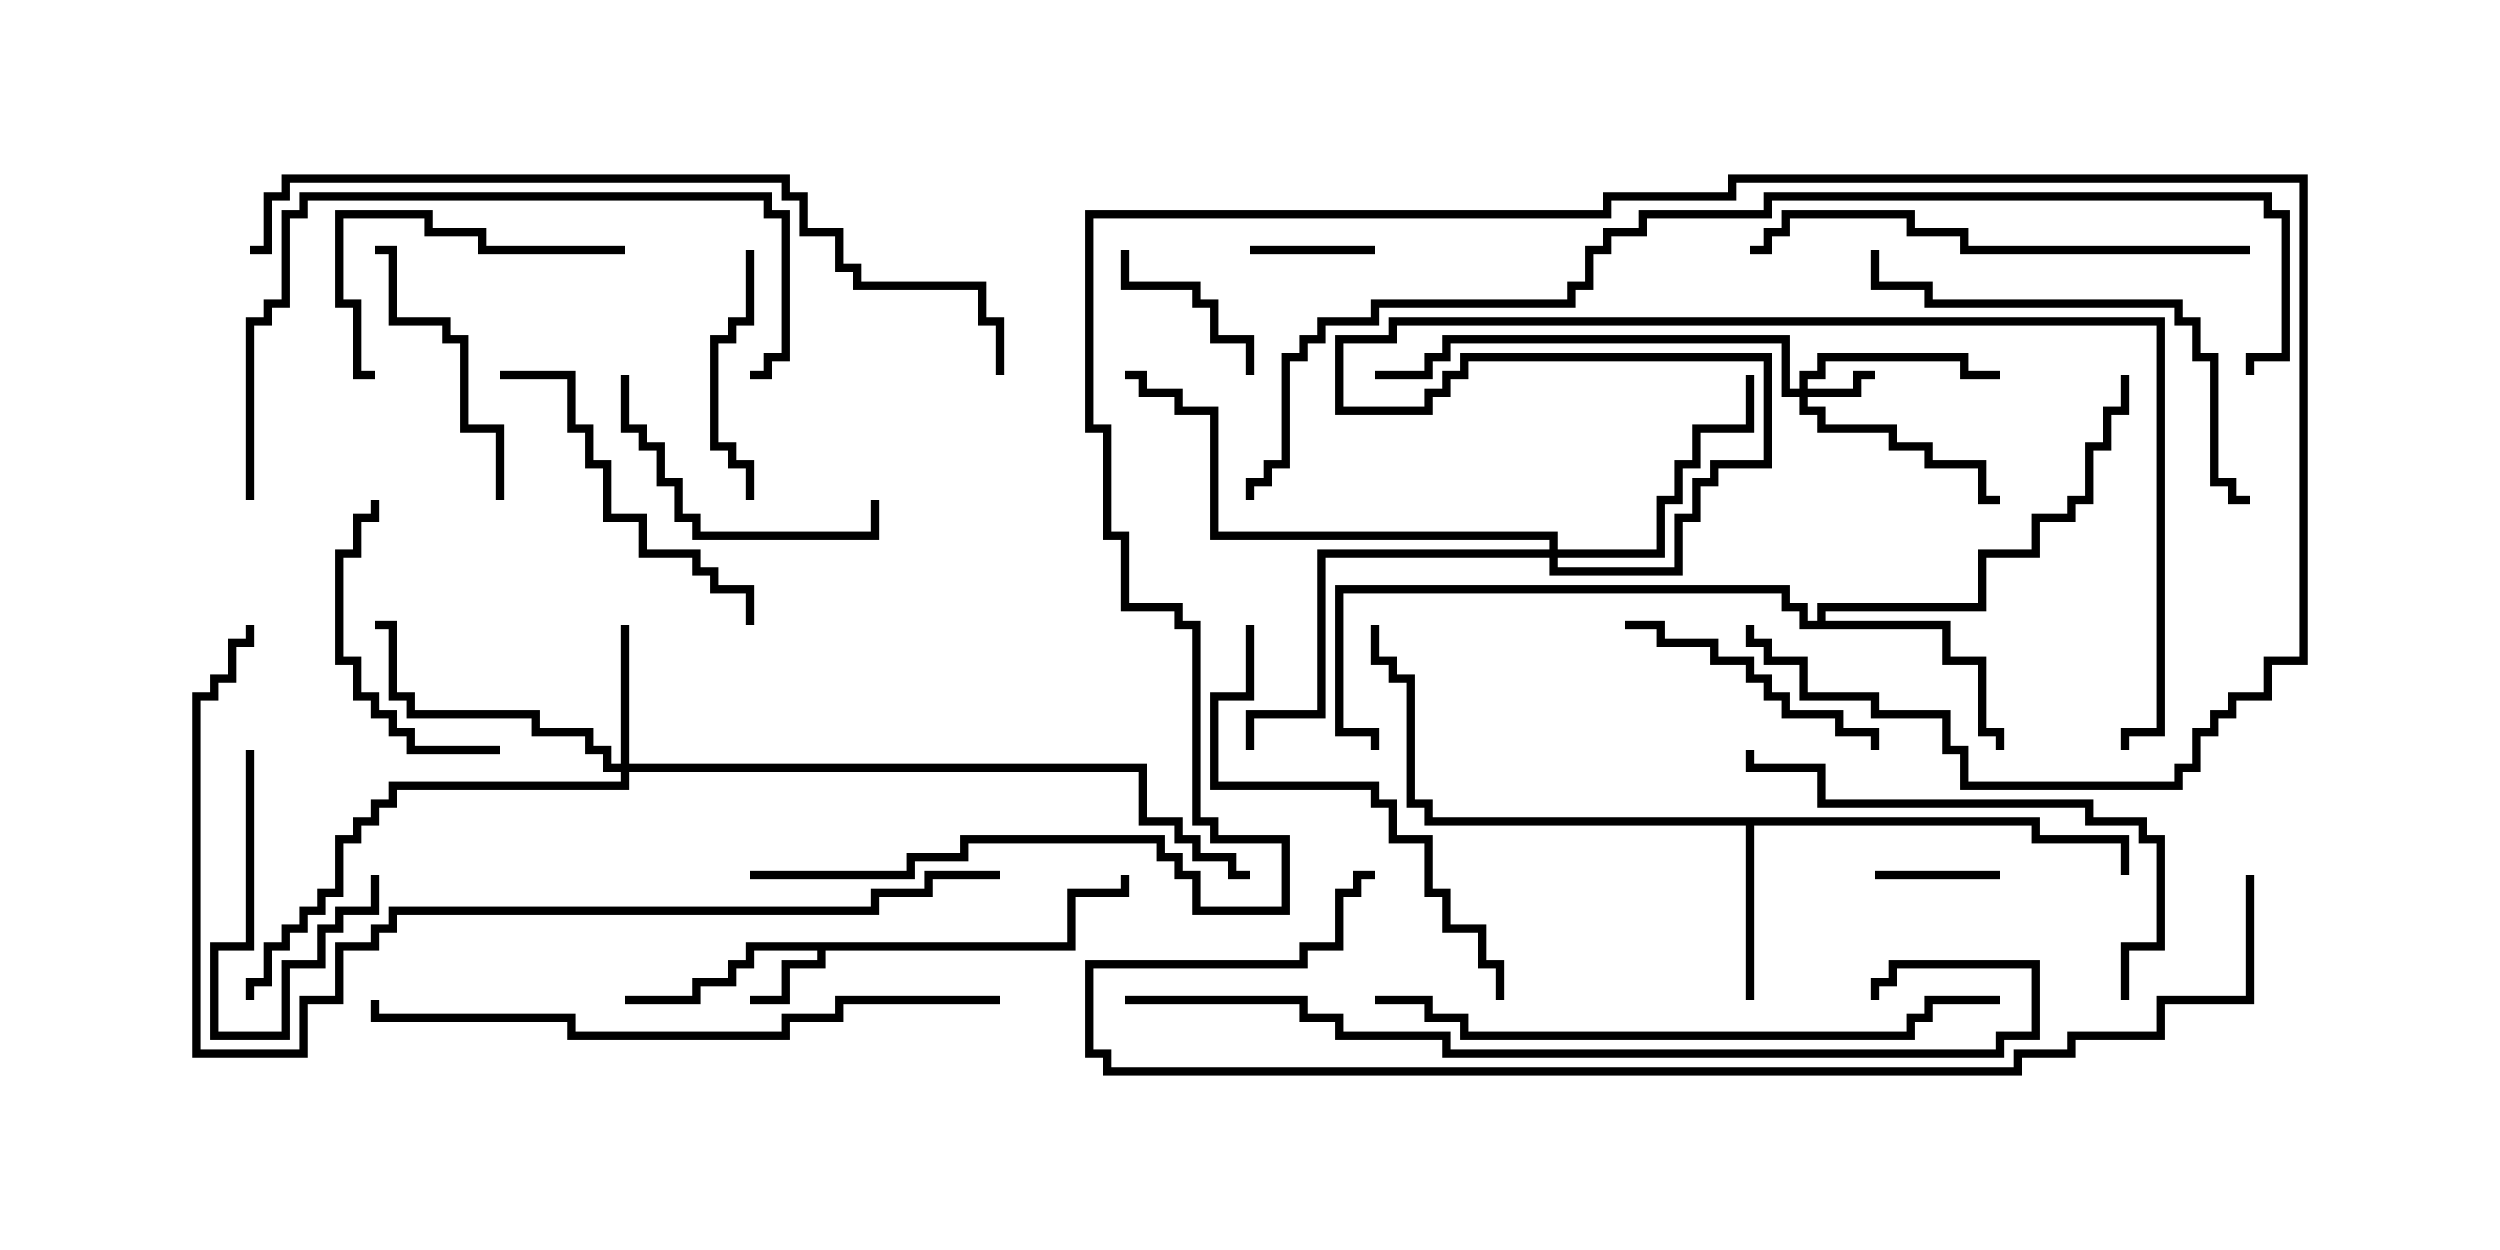 <svg version="1.1" width="30" height="15" xmlns="http://www.w3.org/2000/svg"><path d="M12.807,11.307L12.807,10.664L13.45,10.664L13.45,10.5L13.55,10.5L13.55,10.764L12.907,10.764L12.907,11.407L9.907,11.407L9.907,11.621L9.479,11.621L9.479,12.05L9,12.05L9,11.95L9.379,11.95L9.379,11.521L9.807,11.521L9.807,11.407L9.05,11.407L9.05,11.621L8.836,11.621L8.836,11.836L8.407,11.836L8.407,12.05L7.5,12.05L7.5,11.95L8.307,11.95L8.307,11.736L8.736,11.736L8.736,11.521L8.95,11.521L8.95,11.307z" stroke="none"/><path d="M24.479,9.807L24.479,10.021L25.55,10.021L25.55,10.5L25.45,10.5L25.45,10.121L24.379,10.121L24.379,9.907L21.05,9.907L21.05,12L20.95,12L20.95,9.907L17.093,9.907L17.093,9.693L16.879,9.693L16.879,8.193L16.664,8.193L16.664,7.979L16.45,7.979L16.45,7.5L16.55,7.5L16.55,7.879L16.764,7.879L16.764,8.093L16.979,8.093L16.979,9.593L17.193,9.593L17.193,9.807z" stroke="none"/><path d="M21.807,7.45L21.807,7.236L23.736,7.236L23.736,6.593L24.379,6.593L24.379,6.164L24.807,6.164L24.807,5.95L25.021,5.95L25.021,5.307L25.236,5.307L25.236,4.879L25.45,4.879L25.45,4.5L25.55,4.5L25.55,4.979L25.336,4.979L25.336,5.407L25.121,5.407L25.121,6.05L24.907,6.05L24.907,6.264L24.479,6.264L24.479,6.693L23.836,6.693L23.836,7.336L21.907,7.336L21.907,7.45L23.407,7.45L23.407,7.879L23.836,7.879L23.836,8.736L24.05,8.736L24.05,9L23.95,9L23.95,8.836L23.736,8.836L23.736,7.979L23.307,7.979L23.307,7.55L21.593,7.55L21.593,7.336L21.379,7.336L21.379,7.121L16.121,7.121L16.121,8.736L16.55,8.736L16.55,9L16.45,9L16.45,8.836L16.021,8.836L16.021,7.021L21.479,7.021L21.479,7.236L21.693,7.236L21.693,7.45z" stroke="none"/><path d="M21.593,4.664L21.593,4.45L21.807,4.45L21.807,4.236L23.621,4.236L23.621,4.45L24,4.45L24,4.55L23.521,4.55L23.521,4.336L21.907,4.336L21.907,4.55L21.693,4.55L21.693,4.664L22.236,4.664L22.236,4.45L22.5,4.45L22.5,4.55L22.336,4.55L22.336,4.764L21.693,4.764L21.693,4.879L21.907,4.879L21.907,5.093L22.764,5.093L22.764,5.307L23.193,5.307L23.193,5.521L23.836,5.521L23.836,5.95L24,5.95L24,6.05L23.736,6.05L23.736,5.621L23.093,5.621L23.093,5.407L22.664,5.407L22.664,5.193L21.807,5.193L21.807,4.979L21.593,4.979L21.593,4.764L21.379,4.764L21.379,4.121L17.407,4.121L17.407,4.336L17.193,4.336L17.193,4.55L16.5,4.55L16.5,4.45L17.093,4.45L17.093,4.236L17.307,4.236L17.307,4.021L21.479,4.021L21.479,4.664z" stroke="none"/><path d="M7.45,9.164L7.45,7.5L7.55,7.5L7.55,9.164L13.764,9.164L13.764,9.807L14.193,9.807L14.193,10.021L14.407,10.021L14.407,10.236L14.836,10.236L14.836,10.45L15,10.45L15,10.55L14.736,10.55L14.736,10.336L14.307,10.336L14.307,10.121L14.093,10.121L14.093,9.907L13.664,9.907L13.664,9.264L7.55,9.264L7.55,9.479L4.764,9.479L4.764,9.693L4.55,9.693L4.55,9.907L4.336,9.907L4.336,10.121L4.121,10.121L4.121,10.764L3.907,10.764L3.907,10.979L3.693,10.979L3.693,11.193L3.479,11.193L3.479,11.407L3.264,11.407L3.264,11.836L3.05,11.836L3.05,12L2.95,12L2.95,11.736L3.164,11.736L3.164,11.307L3.379,11.307L3.379,11.093L3.593,11.093L3.593,10.879L3.807,10.879L3.807,10.664L4.021,10.664L4.021,10.021L4.236,10.021L4.236,9.807L4.45,9.807L4.45,9.593L4.664,9.593L4.664,9.379L7.45,9.379L7.45,9.264L7.236,9.264L7.236,9.05L7.021,9.05L7.021,8.836L6.379,8.836L6.379,8.621L4.879,8.621L4.879,8.407L4.664,8.407L4.664,7.55L4.5,7.55L4.5,7.45L4.764,7.45L4.764,8.307L4.979,8.307L4.979,8.521L6.479,8.521L6.479,8.736L7.121,8.736L7.121,8.95L7.336,8.95L7.336,9.164z" stroke="none"/><path d="M18.593,6.593L18.593,6.479L14.521,6.479L14.521,4.979L14.093,4.979L14.093,4.764L13.664,4.764L13.664,4.55L13.5,4.55L13.5,4.45L13.764,4.45L13.764,4.664L14.193,4.664L14.193,4.879L14.621,4.879L14.621,6.379L18.693,6.379L18.693,6.593L19.879,6.593L19.879,5.95L20.093,5.95L20.093,5.521L20.307,5.521L20.307,5.093L20.95,5.093L20.95,4.5L21.05,4.5L21.05,5.193L20.407,5.193L20.407,5.621L20.193,5.621L20.193,6.05L19.979,6.05L19.979,6.693L18.693,6.693L18.693,6.807L20.093,6.807L20.093,6.164L20.307,6.164L20.307,5.736L20.521,5.736L20.521,5.521L21.164,5.521L21.164,4.336L17.621,4.336L17.621,4.55L17.407,4.55L17.407,4.764L17.193,4.764L17.193,4.979L16.021,4.979L16.021,4.021L16.664,4.021L16.664,3.807L25.979,3.807L25.979,8.836L25.55,8.836L25.55,9L25.45,9L25.45,8.736L25.879,8.736L25.879,3.907L16.764,3.907L16.764,4.121L16.121,4.121L16.121,4.879L17.093,4.879L17.093,4.664L17.307,4.664L17.307,4.45L17.521,4.45L17.521,4.236L21.264,4.236L21.264,5.621L20.621,5.621L20.621,5.836L20.407,5.836L20.407,6.264L20.193,6.264L20.193,6.907L18.593,6.907L18.593,6.693L15.907,6.693L15.907,8.621L15.05,8.621L15.05,9L14.95,9L14.95,8.521L15.807,8.521L15.807,6.593z" stroke="none"/><path d="M15,3.05L15,2.95L16.5,2.95L16.5,3.05z" stroke="none"/><path d="M22.5,10.55L22.5,10.45L24,10.45L24,10.55z" stroke="none"/><path d="M13.45,3L13.55,3L13.55,3.379L14.407,3.379L14.407,3.593L14.621,3.593L14.621,4.021L15.05,4.021L15.05,4.5L14.95,4.5L14.95,4.121L14.521,4.121L14.521,3.693L14.307,3.693L14.307,3.479L13.45,3.479z" stroke="none"/><path d="M2.95,9L3.05,9L3.05,11.407L2.621,11.407L2.621,12.379L3.379,12.379L3.379,11.521L3.807,11.521L3.807,11.093L4.021,11.093L4.021,10.879L4.45,10.879L4.45,10.5L4.55,10.5L4.55,10.979L4.121,10.979L4.121,11.193L3.907,11.193L3.907,11.621L3.479,11.621L3.479,12.479L2.521,12.479L2.521,11.307L2.95,11.307z" stroke="none"/><path d="M8.95,3L9.05,3L9.05,3.907L8.836,3.907L8.836,4.121L8.621,4.121L8.621,5.307L8.836,5.307L8.836,5.521L9.05,5.521L9.05,6L8.95,6L8.95,5.621L8.736,5.621L8.736,5.407L8.521,5.407L8.521,4.021L8.736,4.021L8.736,3.807L8.95,3.807z" stroke="none"/><path d="M6.05,6L5.95,6L5.95,5.193L5.521,5.193L5.521,4.121L5.307,4.121L5.307,3.907L4.664,3.907L4.664,3.05L4.5,3.05L4.5,2.95L4.764,2.95L4.764,3.807L5.407,3.807L5.407,4.021L5.621,4.021L5.621,5.093L6.05,5.093z" stroke="none"/><path d="M7.5,2.95L7.5,3.05L5.736,3.05L5.736,2.836L5.093,2.836L5.093,2.621L4.121,2.621L4.121,3.593L4.336,3.593L4.336,4.45L4.5,4.45L4.5,4.55L4.236,4.55L4.236,3.693L4.021,3.693L4.021,2.521L5.193,2.521L5.193,2.736L5.836,2.736L5.836,2.95z" stroke="none"/><path d="M7.45,4.5L7.55,4.5L7.55,5.093L7.764,5.093L7.764,5.307L7.979,5.307L7.979,5.736L8.193,5.736L8.193,6.164L8.407,6.164L8.407,6.379L10.45,6.379L10.45,6L10.55,6L10.55,6.479L8.307,6.479L8.307,6.264L8.093,6.264L8.093,5.836L7.879,5.836L7.879,5.407L7.664,5.407L7.664,5.193L7.45,5.193z" stroke="none"/><path d="M19.5,7.55L19.5,7.45L19.979,7.45L19.979,7.664L20.621,7.664L20.621,7.879L21.05,7.879L21.05,8.093L21.264,8.093L21.264,8.307L21.479,8.307L21.479,8.521L22.121,8.521L22.121,8.736L22.55,8.736L22.55,9L22.45,9L22.45,8.836L22.021,8.836L22.021,8.621L21.379,8.621L21.379,8.407L21.164,8.407L21.164,8.193L20.95,8.193L20.95,7.979L20.521,7.979L20.521,7.764L19.879,7.764L19.879,7.55z" stroke="none"/><path d="M6,8.95L6,9.05L4.879,9.05L4.879,8.836L4.664,8.836L4.664,8.621L4.45,8.621L4.45,8.407L4.236,8.407L4.236,7.979L4.021,7.979L4.021,6.593L4.236,6.593L4.236,6.164L4.45,6.164L4.45,6L4.55,6L4.55,6.264L4.336,6.264L4.336,6.693L4.121,6.693L4.121,7.879L4.336,7.879L4.336,8.307L4.55,8.307L4.55,8.521L4.764,8.521L4.764,8.736L4.979,8.736L4.979,8.95z" stroke="none"/><path d="M6,4.55L6,4.45L6.907,4.45L6.907,5.093L7.121,5.093L7.121,5.521L7.336,5.521L7.336,6.164L7.764,6.164L7.764,6.593L8.407,6.593L8.407,6.807L8.621,6.807L8.621,7.021L9.05,7.021L9.05,7.5L8.95,7.5L8.95,7.121L8.521,7.121L8.521,6.907L8.307,6.907L8.307,6.693L7.664,6.693L7.664,6.264L7.236,6.264L7.236,5.621L7.021,5.621L7.021,5.193L6.807,5.193L6.807,4.55z" stroke="none"/><path d="M25.55,12L25.45,12L25.45,11.307L25.879,11.307L25.879,10.121L25.664,10.121L25.664,9.907L25.021,9.907L25.021,9.693L21.807,9.693L21.807,9.264L20.95,9.264L20.95,9L21.05,9L21.05,9.164L21.907,9.164L21.907,9.593L25.121,9.593L25.121,9.807L25.764,9.807L25.764,10.021L25.979,10.021L25.979,11.407L25.55,11.407z" stroke="none"/><path d="M14.95,7.5L15.05,7.5L15.05,8.407L14.621,8.407L14.621,9.379L16.55,9.379L16.55,9.593L16.764,9.593L16.764,10.021L17.193,10.021L17.193,10.664L17.407,10.664L17.407,11.093L17.836,11.093L17.836,11.521L18.05,11.521L18.05,12L17.95,12L17.95,11.621L17.736,11.621L17.736,11.193L17.307,11.193L17.307,10.764L17.093,10.764L17.093,10.121L16.664,10.121L16.664,9.693L16.45,9.693L16.45,9.479L14.521,9.479L14.521,8.307L14.95,8.307z" stroke="none"/><path d="M27,5.95L27,6.05L26.736,6.05L26.736,5.836L26.521,5.836L26.521,4.336L26.307,4.336L26.307,3.907L26.093,3.907L26.093,3.693L23.093,3.693L23.093,3.479L22.45,3.479L22.45,3L22.55,3L22.55,3.379L23.193,3.379L23.193,3.593L26.193,3.593L26.193,3.807L26.407,3.807L26.407,4.236L26.621,4.236L26.621,5.736L26.836,5.736L26.836,5.95z" stroke="none"/><path d="M27,2.95L27,3.05L23.521,3.05L23.521,2.836L22.879,2.836L22.879,2.621L21.479,2.621L21.479,2.836L21.264,2.836L21.264,3.05L21,3.05L21,2.95L21.164,2.95L21.164,2.736L21.379,2.736L21.379,2.521L22.979,2.521L22.979,2.736L23.621,2.736L23.621,2.95z" stroke="none"/><path d="M3.05,6L2.95,6L2.95,3.807L3.164,3.807L3.164,3.593L3.379,3.593L3.379,2.521L3.593,2.521L3.593,2.307L9.264,2.307L9.264,2.521L9.479,2.521L9.479,4.336L9.264,4.336L9.264,4.55L9,4.55L9,4.45L9.164,4.45L9.164,4.236L9.379,4.236L9.379,2.621L9.164,2.621L9.164,2.407L3.693,2.407L3.693,2.621L3.479,2.621L3.479,3.693L3.264,3.693L3.264,3.907L3.05,3.907z" stroke="none"/><path d="M12,11.95L12,12.05L10.121,12.05L10.121,12.264L9.479,12.264L9.479,12.479L6.807,12.479L6.807,12.264L4.45,12.264L4.45,12L4.55,12L4.55,12.164L6.907,12.164L6.907,12.379L9.379,12.379L9.379,12.164L10.021,12.164L10.021,11.95z" stroke="none"/><path d="M16.5,12.05L16.5,11.95L17.193,11.95L17.193,12.164L17.621,12.164L17.621,12.379L22.879,12.379L22.879,12.164L23.093,12.164L23.093,11.95L24,11.95L24,12.05L23.193,12.05L23.193,12.264L22.979,12.264L22.979,12.479L17.521,12.479L17.521,12.264L17.093,12.264L17.093,12.05z" stroke="none"/><path d="M13.5,12.05L13.5,11.95L15.693,11.95L15.693,12.164L16.121,12.164L16.121,12.379L17.407,12.379L17.407,12.593L23.95,12.593L23.95,12.379L24.379,12.379L24.379,11.621L22.764,11.621L22.764,11.836L22.55,11.836L22.55,12L22.45,12L22.45,11.736L22.664,11.736L22.664,11.521L24.479,11.521L24.479,12.479L24.05,12.479L24.05,12.693L17.307,12.693L17.307,12.479L16.021,12.479L16.021,12.264L15.593,12.264L15.593,12.05z" stroke="none"/><path d="M12.05,4.5L11.95,4.5L11.95,3.907L11.736,3.907L11.736,3.479L10.236,3.479L10.236,3.264L10.021,3.264L10.021,2.836L9.593,2.836L9.593,2.407L9.379,2.407L9.379,2.193L3.479,2.193L3.479,2.407L3.264,2.407L3.264,3.05L3,3.05L3,2.95L3.164,2.95L3.164,2.307L3.379,2.307L3.379,2.093L9.479,2.093L9.479,2.307L9.693,2.307L9.693,2.736L10.121,2.736L10.121,3.164L10.336,3.164L10.336,3.379L11.836,3.379L11.836,3.807L12.05,3.807z" stroke="none"/><path d="M12,10.45L12,10.55L11.193,10.55L11.193,10.764L10.55,10.764L10.55,10.979L4.764,10.979L4.764,11.193L4.55,11.193L4.55,11.407L4.121,11.407L4.121,12.05L3.693,12.05L3.693,12.693L2.307,12.693L2.307,8.307L2.521,8.307L2.521,8.093L2.736,8.093L2.736,7.664L2.95,7.664L2.95,7.5L3.05,7.5L3.05,7.764L2.836,7.764L2.836,8.193L2.621,8.193L2.621,8.407L2.407,8.407L2.407,12.593L3.593,12.593L3.593,11.95L4.021,11.95L4.021,11.307L4.45,11.307L4.45,11.093L4.664,11.093L4.664,10.879L10.45,10.879L10.45,10.664L11.093,10.664L11.093,10.45z" stroke="none"/><path d="M26.95,10.5L27.05,10.5L27.05,12.05L25.979,12.05L25.979,12.479L24.907,12.479L24.907,12.693L24.264,12.693L24.264,12.907L13.236,12.907L13.236,12.693L13.021,12.693L13.021,11.521L15.593,11.521L15.593,11.307L16.021,11.307L16.021,10.664L16.236,10.664L16.236,10.45L16.5,10.45L16.5,10.55L16.336,10.55L16.336,10.764L16.121,10.764L16.121,11.407L15.693,11.407L15.693,11.621L13.121,11.621L13.121,12.593L13.336,12.593L13.336,12.807L24.164,12.807L24.164,12.593L24.807,12.593L24.807,12.379L25.879,12.379L25.879,11.95L26.95,11.95z" stroke="none"/><path d="M15.05,6L14.95,6L14.95,5.736L15.164,5.736L15.164,5.521L15.379,5.521L15.379,4.236L15.593,4.236L15.593,4.021L15.807,4.021L15.807,3.807L16.45,3.807L16.45,3.593L18.807,3.593L18.807,3.379L19.021,3.379L19.021,2.95L19.236,2.95L19.236,2.736L19.664,2.736L19.664,2.521L21.164,2.521L21.164,2.307L27.264,2.307L27.264,2.521L27.479,2.521L27.479,4.336L27.05,4.336L27.05,4.5L26.95,4.5L26.95,4.236L27.379,4.236L27.379,2.621L27.164,2.621L27.164,2.407L21.264,2.407L21.264,2.621L19.764,2.621L19.764,2.836L19.336,2.836L19.336,3.05L19.121,3.05L19.121,3.479L18.907,3.479L18.907,3.693L16.55,3.693L16.55,3.907L15.907,3.907L15.907,4.121L15.693,4.121L15.693,4.336L15.479,4.336L15.479,5.621L15.264,5.621L15.264,5.836L15.05,5.836z" stroke="none"/><path d="M9,10.55L9,10.45L10.879,10.45L10.879,10.236L11.521,10.236L11.521,10.021L13.979,10.021L13.979,10.236L14.193,10.236L14.193,10.45L14.407,10.45L14.407,10.879L15.379,10.879L15.379,10.121L14.521,10.121L14.521,9.907L14.307,9.907L14.307,7.55L14.093,7.55L14.093,7.336L13.45,7.336L13.45,6.479L13.236,6.479L13.236,5.193L13.021,5.193L13.021,2.521L19.236,2.521L19.236,2.307L20.736,2.307L20.736,2.093L27.693,2.093L27.693,7.979L27.264,7.979L27.264,8.407L26.836,8.407L26.836,8.621L26.621,8.621L26.621,8.836L26.407,8.836L26.407,9.264L26.193,9.264L26.193,9.479L23.521,9.479L23.521,9.05L23.307,9.05L23.307,8.621L22.45,8.621L22.45,8.407L21.593,8.407L21.593,7.979L21.164,7.979L21.164,7.764L20.95,7.764L20.95,7.5L21.05,7.5L21.05,7.664L21.264,7.664L21.264,7.879L21.693,7.879L21.693,8.307L22.55,8.307L22.55,8.521L23.407,8.521L23.407,8.95L23.621,8.95L23.621,9.379L26.093,9.379L26.093,9.164L26.307,9.164L26.307,8.736L26.521,8.736L26.521,8.521L26.736,8.521L26.736,8.307L27.164,8.307L27.164,7.879L27.593,7.879L27.593,2.193L20.836,2.193L20.836,2.407L19.336,2.407L19.336,2.621L13.121,2.621L13.121,5.093L13.336,5.093L13.336,6.379L13.55,6.379L13.55,7.236L14.193,7.236L14.193,7.45L14.407,7.45L14.407,9.807L14.621,9.807L14.621,10.021L15.479,10.021L15.479,10.979L14.307,10.979L14.307,10.55L14.093,10.55L14.093,10.336L13.879,10.336L13.879,10.121L11.621,10.121L11.621,10.336L10.979,10.336L10.979,10.55z" stroke="none"/></svg>